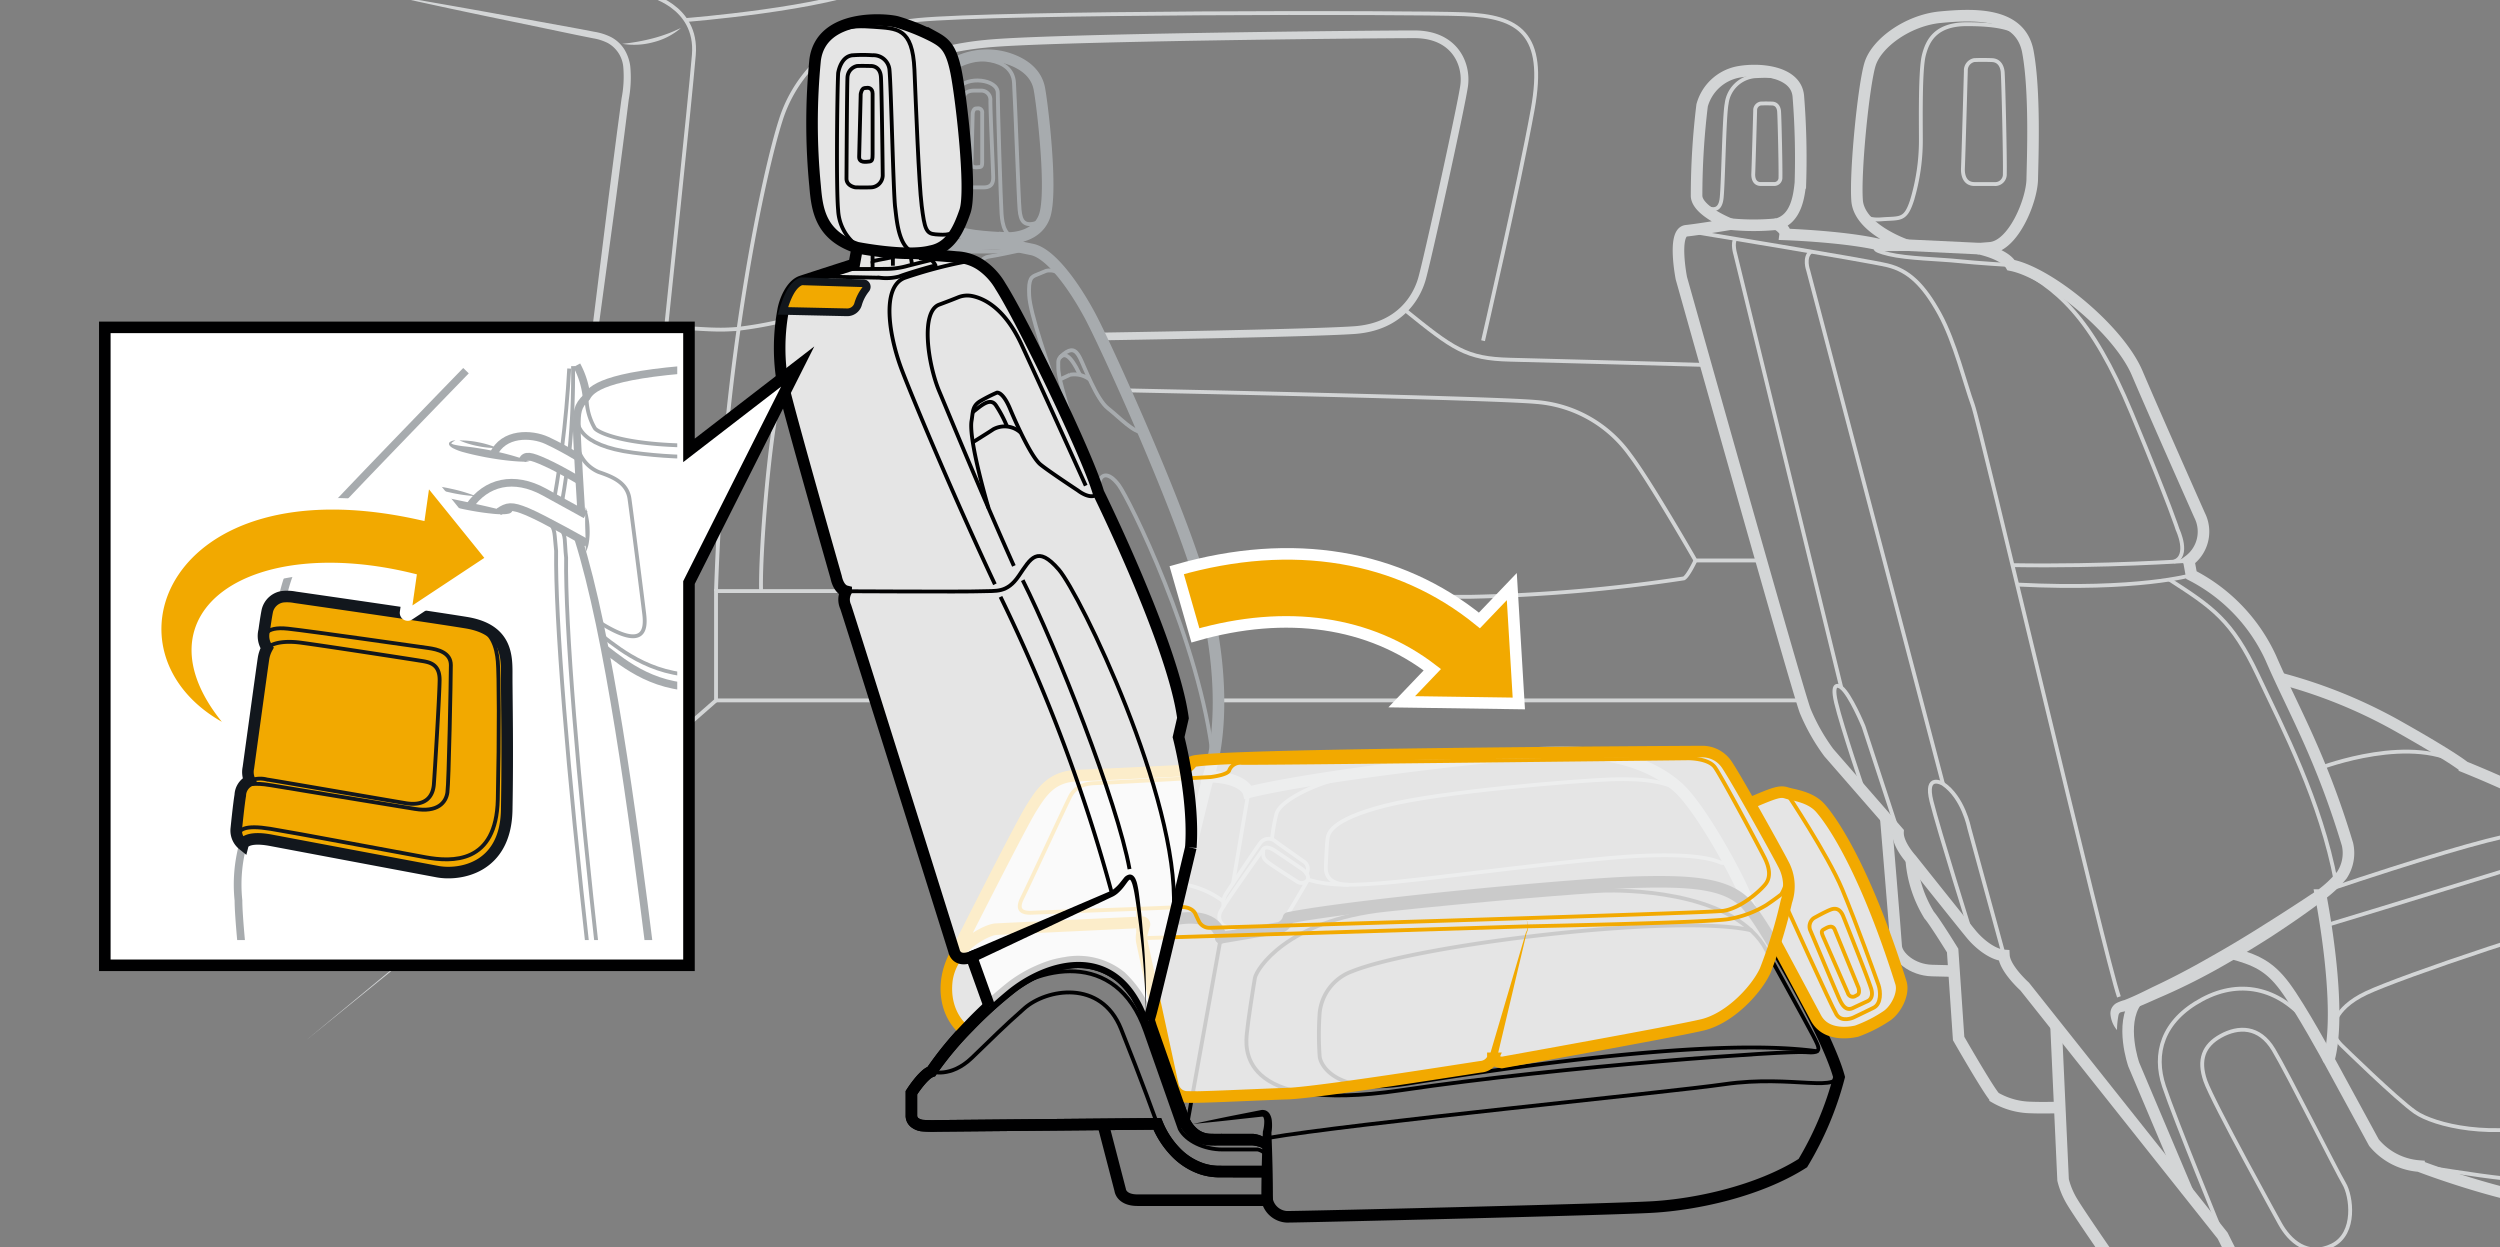 <svg xmlns="http://www.w3.org/2000/svg" xmlns:xlink="http://www.w3.org/1999/xlink" width="324.248" height="161.749" viewBox="0 0 324.248 161.749"><rect x="0" y="0" width="324.248" height="161.749" fill="#808080" stroke="none"/><defs><clipPath id="b0559fa6-737d-4be1-a315-1f4e40c43dd6"><rect x="13.894" y="42.829" width="73.944" height="79.101" style="fill:none"/></clipPath></defs><g id="a5337b3c-4394-4681-9037-180335484d51" data-name="below"><path d="M49.841-.759Q58.243.66,66.62,2.194L75,3.723l2.092.4a7.512,7.512,0,0,1,2.149.682,4.581,4.581,0,0,1,1.721,1.572,5.636,5.636,0,0,1,.777,2.164,15.649,15.649,0,0,1-.191,4.375l-.531,4.224-1.1,8.443L77.632,42.454l0-.063a5.442,5.442,0,0,1-.858,2.95,3.826,3.826,0,0,1-2.6,1.62l-5.684.984L57.1,49.805l11.3-2.348,5.66-1.123a3.14,3.14,0,0,0,2.124-1.384,4.733,4.733,0,0,0,.67-2.53v-.038l0-.025,2.1-16.911L80.049,17l.565-4.222a14.8,14.8,0,0,0,.225-4.1,3.957,3.957,0,0,0-2.014-3.1,6.63,6.63,0,0,0-1.892-.609l-2.088-.42L66.5,2.81Q58.157,1.1,49.841-.759Z" style="fill:#d3d5d6"/><path d="M55.733-7.61,83.825-.759S90.539.627,89.991,7.128,86.7,39.335,86.017,46.077,84.784,84.657,84.51,88.95s.034,9.251-3.135,11.774" style="fill:none;stroke:#d3d5d6;stroke-miterlimit:10;stroke-width:0.5px"/><polygon points="81.531 100.92 39.564 135.038 81.219 100.528 81.531 100.92" style="fill:#d3d5d6"/><polygon points="85.164 70.983 38.605 95.71 84.928 70.543 85.164 70.983" style="fill:#d3d5d6"/><path d="M88.921,2.6s18.307-1.435,24.967-4.587,10.435-5.481,15.879-5.618S276.488-8.98,276.488-8.98" style="fill:none;stroke:#d3d5d6;stroke-miterlimit:10;stroke-width:0.5px"/><path d="M123,6.446a38.076,38.076,0,0,1,4.813-.764c7.674-.822,50.427-1.234,55.634-1.234s6.863,3.837,6.446,6.715-4.8,22.747-5.487,25.076-2.877,6.167-8.77,6.578-32.75.822-32.75.822" style="fill:none;stroke:#d3d5d6;stroke-miterlimit:10"/><path d="M116.614,2.926c.775-.138,1.584-.25,2.427-.331,10.551-1.024,63.73-1.024,70.85-.75s10.683,2.466,8.9,12.333-6.44,30.009-6.44,30.009" style="fill:none;stroke:#d3d5d6;stroke-miterlimit:10;stroke-width:0.5px"/><path d="M92.868,76.663c.96-30.558,6.3-54.538,8.359-60.978a18.213,18.213,0,0,1,4.163-7.14" style="fill:none;stroke:#d3d5d6;stroke-miterlimit:10;stroke-width:0.5px"/><path d="M182.109,40.111c6.406,5.172,8,6.405,13.78,6.543s25.513.685,25.513.685" style="fill:none;stroke:#d3d5d6;stroke-miterlimit:10;stroke-width:0.5px"/><path d="M228.117,72.689H219.9s-5.892-10.277-8.5-13.7a16.505,16.505,0,0,0-12.153-6.851c-5.849-.548-53.189-1.508-53.189-1.508" style="fill:none;stroke:#d3d5d6;stroke-miterlimit:10;stroke-width:0.5px"/><path d="M219.9,72.689s-.959,2.056-1.508,2.33a213.484,213.484,0,0,1-27.8,2.388h-34" style="fill:none;stroke:#d3d5d6;stroke-miterlimit:10;stroke-width:0.5px"/><path d="M101.629,50.291a12.429,12.429,0,0,0-.676,1.981c-1.1,4.248-2.379,19.047-2.242,24.391" style="fill:none;stroke:#d3d5d6;stroke-miterlimit:10;stroke-width:0.5px"/><polyline points="128.77 76.663 92.868 76.663 92.868 90.841 83.229 99.281" style="fill:none;stroke:#d3d5d6;stroke-miterlimit:10;stroke-width:0.5px"/><path d="M80.7,5.684a25.777,25.777,0,0,0,3.9-.692,18.753,18.753,0,0,0,1.876-.584c.625-.214,1.215-.505,1.836-.773a8.7,8.7,0,0,1-3.586,1.841A9.489,9.489,0,0,1,80.7,5.684Z" style="fill:#d3d5d6"/><path d="M86.4,42.382c5.793.367,6.723.463,9.123.287a49.461,49.461,0,0,0,5.579-.959" style="fill:none;stroke:#d3d5d6;stroke-miterlimit:10;stroke-width:0.5px"/><path d="M86.479,44.027a12.823,12.823,0,0,1-.517,2.9A5.427,5.427,0,0,1,84.3,49.405a7.021,7.021,0,0,1-2.642,1.345l-2.779.842-11.1,3.355L45.576,61.658l22.136-6.951L78.783,51.23l2.762-.87a6.59,6.59,0,0,0,2.474-1.288,4.968,4.968,0,0,0,1.5-2.294,12.377,12.377,0,0,0,.465-2.8Z" style="fill:#d3d5d6"/><line x1="92.868" y1="90.841" x2="113.173" y2="90.841" style="fill:none;stroke:#d3d5d6;stroke-miterlimit:10;stroke-width:0.5px"/><line x1="158.14" y1="90.841" x2="233.533" y2="90.841" style="fill:none;stroke:#d3d5d6;stroke-miterlimit:10;stroke-width:0.5px"/></g><g id="aba4e516-948e-41ea-a210-0b34caa704f2" data-name="illustration"><path d="M156.727,100.724c-.457,1.674-1.3,5.145-2.277,9.2" style="fill:none;stroke:#a7abae;stroke-miterlimit:10;stroke-width:1.5px"/><path d="M227.084,118.023c-.774-2.874-6.19-12.822-9.285-15.751-4.477-4.146-11.5-5.14-18.9-4.588s-28.739,3.04-36.974,5.085c0,0-.5-1.934-5.2-2.045,1.908-5.769,1.935-15.53-1.216-25.921s-12.1-30.066-14.148-33.879-5.085-8.069-7.517-8.567-3.537-.774-3.537-.774v-.718s3.979.332,5.14-2.764-.332-15.143-.663-16.691-1.447-2.862-3.658-3.691a8.93,8.93,0,0,0-7.4.541" style="fill:none;stroke:#a7abae;stroke-miterlimit:10;stroke-width:1.5px"/><path d="M160.936,121.187l-2.237-1.164a1.432,1.432,0,0,1-.361-1.865c.6-1.177,5.517-8.039,5.517-8.039s.325-.568,1.543.244,3.491,2.357,3.491,2.357,1.056.728.69,1.459-3.63,6.151-3.63,6.151" style="fill:none;stroke:#a7abae;stroke-linecap:round;stroke-linejoin:round;stroke-width:0.5px"/><path d="M158.7,117.55a2.217,2.217,0,0,1,.322-1.643c.673-1.023,3.939-5.91,4.426-6.559a1.335,1.335,0,0,1,1.949-.244c.649.487,3.654,2.6,3.654,2.6a1.141,1.141,0,0,1,.407,1.593" style="fill:none;stroke:#a7abae;stroke-linecap:round;stroke-linejoin:round;stroke-width:0.5px"/><path d="M163.855,110.119c-.041.893-.115,1.178.632,1.746s3.793,2.5,3.793,2.5a1.008,1.008,0,0,0,1.3-.188" style="fill:none;stroke:#a7abae;stroke-linecap:round;stroke-linejoin:round;stroke-width:0.5px"/><line x1="159.927" y1="114.526" x2="161.923" y2="102.769" style="fill:none;stroke:#a7abae;stroke-linecap:round;stroke-linejoin:round;stroke-width:0.5px"/><path d="M158.672,116.911a11.8,11.8,0,0,0-5.351-2.252" style="fill:none;stroke:#a7abae;stroke-linecap:round;stroke-linejoin:round;stroke-width:0.5px"/><path d="M174.982,100.724c-3.293.434-8.976,2.922-9.44,4.873a23.3,23.3,0,0,0-.561,3.194" style="fill:none;stroke:#a7abae;stroke-linecap:round;stroke-linejoin:round;stroke-width:0.5px"/><path d="M169.811,114.135c2.61.756,5.413.806,11.317.232s23.589-2.94,31.005-3.33,9.976.366,11.074.853c0,0,1.315.387.423-1.161" style="fill:none;stroke:#a7abae;stroke-linecap:round;stroke-linejoin:round;stroke-width:0.5px"/><path d="M174.812,114.755c-2.291-.1-2.928-1.1-2.854-2.432s.122-2.924.219-3.532.22-2.438,7.464-4.292,25-3.268,29.32-3.415,8.372.261,9.985,2.453" style="fill:none;stroke:#a7abae;stroke-linecap:round;stroke-linejoin:round;stroke-width:0.5px"/><path d="M130.309,30.865s-5.416-.171-6.23-.938" style="fill:none;stroke:#a7abae;stroke-miterlimit:10;stroke-width:1.5px"/><line x1="130.309" y1="31.583" x2="122.478" y2="31.818" style="fill:none;stroke:#a7abae;stroke-miterlimit:10;stroke-width:1.5px"/><path d="M124.216,8.2c1.751-.815,7.1-1.019,7.3,2.531s.592,15.051.723,16.464.511,2.572,3,1.385" style="fill:none;stroke:#a7abae;stroke-miterlimit:10;stroke-width:0.5px"/><path d="M124.353,11.446c.98-1.605,5.055-1.21,5.055.6s.394,14.263.493,15.676.44,3.272,2.225,3" style="fill:none;stroke:#a7abae;stroke-miterlimit:10;stroke-width:0.5px"/><path d="M124.939,16.171a28.561,28.561,0,0,1,0-3.4c.131-.723.576-1.019,1.454-1.019h.879a1.181,1.181,0,0,1,1.183,1.216c-.033,1.183.361,9.366.361,10.056s-.2,1.282-1.248,1.282h-2.109" style="fill:none;stroke:#a7abae;stroke-miterlimit:10;stroke-width:0.5px"/><path d="M126,21.173l.157-6.47s.078-.6.406-.629l.327-.026a.527.527,0,0,1,.5.6v6.237c0,.522-.026.757-.341.783S125.986,21.855,126,21.173Z" style="fill:none;stroke:#a7abae;stroke-miterlimit:10;stroke-width:0.5px"/><path d="M137.873,52.943c-2.134-6.132-4.268-12.3-4.388-14.612s.322-2.431,1.006-2.713l1.178-.483s1.746-.635,3.451,2.092" style="fill:none;stroke:#a7abae;stroke-miterlimit:10;stroke-width:0.5px"/><path d="M127.194,34.285s-.012-.841,1.046-1,3.473-.684,3.473-.684,2.343-.68,3.7.51" style="fill:none;stroke:#a7abae;stroke-miterlimit:10;stroke-width:0.5px"/><path d="M139.572,56.662c-1.691-5.607-2.348-8.095-2.312-8.973s-.208-1.074.719-1.8,1.512-.635,2.1.536,2.147,5.387,3.61,6.523,3.4,3.264,4.626,3.127" style="fill:none;stroke:#a7abae;stroke-miterlimit:10;stroke-width:0.5px"/><path d="M137.481,49.214l1.278-.6a3.287,3.287,0,0,1,2.566.6" style="fill:none;stroke:#a7abae;stroke-miterlimit:10;stroke-width:0.5px"/><path d="M137.481,46.351c.5-.467,1.194-.674,2.6,2.283" style="fill:none;stroke:#a7abae;stroke-miterlimit:10;stroke-width:0.5px"/><path d="M142.465,63.154c.148-1.9,1.319-2,2.636-.244s10.57,20.333,12.237,35.535" style="fill:none;stroke:#a7abae;stroke-miterlimit:10;stroke-width:0.5px"/><path d="M121.343,32.624h7.243a15.9,15.9,0,0,0,1.985-.167c.723-.138,1.829-.4,1.829-.4" style="fill:none;stroke:#a7abae;stroke-miterlimit:10;stroke-width:0.5px"/><path d="M129.3,129.622c5.2-4.311,15.433-6.735,19.247,4.1s4.476,12.712,4.476,12.712c.829,1.547,3.151,2.653,5.527,2.653h4.588s1.215.276,1.215,1.216" style="fill:none;stroke:#000001;stroke-miterlimit:10;stroke-width:0.5px"/><path d="M143.076,145.837l2.211,8.5s.11,1.327,2.266,1.327h16.8a2.767,2.767,0,0,0,2.543,2.155c2.045,0,41.838-.939,47.475-1.271s13.707-2.045,19.455-5.693a42.346,42.346,0,0,0,4.7-11.164c-1.6-5.914-10.058-20.228-11.44-21.665" style="fill:none;stroke:#000001;stroke-miterlimit:10;stroke-width:1.5px"/><path d="M120.8,138.97s2.487.884,5.25-1.769,3.925-3.869,6.8-6.411,9.949-3.814,12.546,2.653,4.7,12.325,4.7,12.325" style="fill:none;stroke:#000001;stroke-miterlimit:10;stroke-width:0.5px"/><path d="M163.6,155.661c-.012-2.931.08-5.861.192-8.791l0-.081.01-.043a4.932,4.932,0,0,0,.172-1.318,1.322,1.322,0,0,0-.1-.5c-.055-.086-.054-.107-.221-.1l-2.944.322c-1.984.232-3.972.434-5.959.625,1.952-.424,3.9-.837,5.857-1.219l2.965-.584a1.211,1.211,0,0,1,.582.056,1.175,1.175,0,0,1,.492.4,2.085,2.085,0,0,1,.309.922,5.907,5.907,0,0,1-.067,1.652l.014-.123c.112,2.93.2,5.86.191,8.791Z" style="fill:#000001"/><path d="M158.338,121.631s-.13-3.485-6.114-2.36" style="fill:none;stroke:#000001;stroke-linecap:round;stroke-linejoin:round;stroke-width:1.5px"/><line x1="154.045" y1="145.439" x2="158.338" y2="121.631" style="fill:none;stroke:#000001;stroke-linecap:round;stroke-linejoin:round;stroke-width:0.5px"/><path d="M158.338,121.631l7.611-1.3a1.8,1.8,0,0,0,1.171-1.283c8.521-1.709,37.727-4.441,45.143-4.636s12.477.129,14.821,3.612" style="fill:none;stroke:#000001;stroke-linecap:round;stroke-linejoin:round;stroke-width:1.5px"/><path d="M164.487,147.585c10.438-1.821,52-5.922,59.159-6.96,8.976-1.3,15.34,1.371,14.663-1.656" style="fill:none;stroke:#000001;stroke-linecap:round;stroke-linejoin:round;stroke-width:0.5px"/><path d="M228.72,122.574s5.529,9.985,6.439,11.742,1.236,2.341-1.04,2.146-30.9,1.756-52.429,4.944-20.1-5.92-19.969-7.416.845-6.049,1.041-7.155,4.1-7.459,16.977-8.836,26.084-2.417,28.3-2.482S224.036,115.385,228.72,122.574Z" style="fill:none;stroke:#000001;stroke-linecap:round;stroke-linejoin:round;stroke-width:0.5px"/><path d="M227.084,120.648c-9.878-2.2-43.052,1.864-51.7,5.326a6.425,6.425,0,0,0-4.228,5.421,40.054,40.054,0,0,0,0,5.587c.065,1.041,1.886,5.074,11.318,3.578s38.79-6.212,53.187-4.212" style="fill:none;stroke:#000001;stroke-linecap:round;stroke-linejoin:round;stroke-width:0.5px"/><path d="M347.151,155.172s-1.406.112-9.56,1.124-23.843-5.06-23.843-5.06A8.42,8.42,0,0,1,307.9,148.2l-5.848-10.741c1.855-6.747-1.069-21.368-1.069-21.368a15.28,15.28,0,0,0,2.756-2.587,5.182,5.182,0,0,0,.731-3.992c-3.487-11.584-7.123-17.616-9.953-24.18A22.711,22.711,0,0,0,284.226,74.59l-.337-1.856a4.708,4.708,0,0,0,1.4-5.9s-5.679-12.765-8.1-18.444-11.472-13.046-16.364-14c-.843-1.463-4.105-2.137-4.105-2.137l1.406-.113c3.036-.281,5.4-6.129,5.454-8.885s.394-11.359-.562-16.532-7.029-4.892-11.3-4.5-8.322,3.374-9.166,6.073-1.968,14-1.687,17.714,6.411,5.792,6.411,5.792l-3.171.021c-4.489-1.145-12.569-1.422-12.569-1.422.09-.682-1.078-1.326-1.078-1.326,2.514-.661,2.873-3.648,3.053-5.354a101.294,101.294,0,0,0-.269-11.223c-.27-3.322-5.208-3.681-7.9-3.142a6.045,6.045,0,0,0-4.579,4.309,97.371,97.371,0,0,0-.718,11.762c.09,1.975,4.4,3.648,4.4,3.648s-3.95.661-5.746.857-.628,6.149-.628,6.149,14.993,53.36,16.07,56.143a25.767,25.767,0,0,0,3.053,5.387l8.978,10.3c-.09,1.592,1.706,3.526,1.706,3.526s6.644,8.35,7.811,9.755,2.873,2.635,4.22,2.725c.089,1.706,2.693,4.04,2.693,4.04l25.678,32.321s5,10.194,7.077,11.937l2.081,1.744" style="fill:none;stroke:#d3d5d6;stroke-miterlimit:10;stroke-width:1.5px"/><path d="M283.7,154.5l-6.951-16.426s-1.834-5.208.3-8.188" style="fill:none;stroke:#d3d5d6;stroke-miterlimit:10;stroke-width:1.5px"/><path d="M289.367,123.622c3.093.844,4.925,1.578,7,4.389s5.68,9.447,5.68,9.447" style="fill:none;stroke:#d3d5d6;stroke-miterlimit:10;stroke-width:1.5px"/><path d="M301.424,116.7c-2.224,1.7-4.518,3.262-6.849,4.788-2.347,1.5-4.729,2.941-7.164,4.3a81.128,81.128,0,0,1-7.517,3.682c-1.271.561-2.5,1.143-3.922,1.616-.441.118-.721.144-.888.2-.13.038-.208.08-.309.341a10.544,10.544,0,0,0-.2,1.974,3.634,3.634,0,0,1-.852-2.1,1.584,1.584,0,0,1,.148-.731,1.643,1.643,0,0,1,.569-.633,4.9,4.9,0,0,1,1.088-.424c1.192-.457,2.455-1.088,3.692-1.7,2.5-1.173,4.915-2.442,7.3-3.813,2.4-1.341,4.76-2.759,7.085-4.235,2.334-1.457,4.651-2.966,6.933-4.486Z" style="fill:#d3d5d6"/><path d="M218.7,29.927s23.312,3.811,26.1,4.485,4.716,2.6,6.737,6.255,3.368,9.238,4.33,11.836,17.225,71.884,18.957,76.792" style="fill:none;stroke:#d3d5d6;stroke-miterlimit:10;stroke-width:0.5px"/><path d="M283.889,72.734s-10.97.767-22.862.565" style="fill:none;stroke:#d3d5d6;stroke-miterlimit:10;stroke-width:0.5px"/><path d="M284.226,74.59s-6.82,2.022-22.591,1.227" style="fill:none;stroke:#d3d5d6;stroke-miterlimit:10;stroke-width:0.5px"/><path d="M281.365,75.167c5.588,3.607,8.09,5.243,11.458,12.364s8.158,16.334,10.142,26.836" style="fill:none;stroke:#d3d5d6;stroke-miterlimit:10;stroke-width:0.5px"/><path d="M244.11,31.818c-1.038.284-1.519.573.887,1.15s6.64.643,9.046.9,6.79.517,6.79.517c5.848,2.772,10.435,6.668,15.631,19.178s5.962,15.108,5.962,15.108,1.645,3.458-.474,4.183" style="fill:none;stroke:#d3d5d6;stroke-miterlimit:10;stroke-width:0.5px"/><line x1="247.281" y1="31.797" x2="256.728" y2="32.247" style="fill:none;stroke:#d3d5d6;stroke-miterlimit:10;stroke-width:1.5px"/><path d="M240.87,26.005c.468,1.529.759,2.633,3.165,2.441s3.079.218,3.945-2.441a26.961,26.961,0,0,0,1.155-8.048c0-2.406-.1-8.879.385-10.791s1.539-4.029,5.581-4.029,8.056.52,7.925,3.58" style="fill:none;stroke:#d3d5d6;stroke-miterlimit:10;stroke-width:0.5px"/><path d="M254.969,9.19s-.322,11.558-.376,12.58.269,2.1,1.505,2.1h2.581a1.253,1.253,0,0,0,1.343-1.344c.054-1.451-.161-11.289-.268-13.063,0,0,0-1.613-1.4-1.667s-2.312,0-2.312,0A1.356,1.356,0,0,0,254.969,9.19Z" style="fill:none;stroke:#d3d5d6;stroke-miterlimit:10;stroke-width:0.5px"/><path d="M227.643,14.336s-.21,7.506-.245,8.169.175,1.362.978,1.362h1.676a.814.814,0,0,0,.872-.873c.035-.943-.1-7.331-.174-8.483,0,0,0-1.048-.908-1.082s-1.5,0-1.5,0A.879.879,0,0,0,227.643,14.336Z" style="fill:none;stroke:#d3d5d6;stroke-miterlimit:10;stroke-width:0.5px"/><path d="M220.4,26.371c1.29.828,2.687,1.419,2.9-.731s.322-10.59.645-12.2a4.054,4.054,0,0,1,3.6-3.548c2.151-.108,4.21-.22,5.519,1.8" style="fill:none;stroke:#d3d5d6;stroke-miterlimit:10;stroke-width:0.5px"/><path d="M224.448,29.07a30.68,30.68,0,0,0,6.015,0" style="fill:none;stroke:#d3d5d6;stroke-miterlimit:10;stroke-width:1.5px"/><path d="M295.71,87.985a64.854,64.854,0,0,1,14.952,6c7.563,4.249,8.97,5.48,8.97,5.48a139.624,139.624,0,0,1,27.519,14.9" style="fill:none;stroke:#d3d5d6;stroke-miterlimit:10;stroke-width:1.5px"/><path d="M244.584,106.08s1.282,15.328,1.347,16.624,2.009,3.112,4.667,3.176l2.658.065" style="fill:none;stroke:#d3d5d6;stroke-miterlimit:10;stroke-width:1.5px"/><path d="M247.881,111.432a15.984,15.984,0,0,0,2.328,7.253c.648.713,3.047,4.6,3.047,4.6l.777,11.409s4.019,7.018,4.732,7.658a9.581,9.581,0,0,0,4.6,1.288c1.62.065,3.565,0,3.565,0" style="fill:none;stroke:#d3d5d6;stroke-miterlimit:10;stroke-width:1.5px"/><path d="M266.668,133.067l.913,19.974a10.218,10.218,0,0,0,1.232,2.917c.972,1.62,5.42,8.038,5.42,8.038a10.288,10.288,0,0,0,5.6,1.685c3.439.065,7.779,0,7.779,0a2.948,2.948,0,0,0,2.7-1.449" style="fill:none;stroke:#d3d5d6;stroke-miterlimit:10;stroke-width:1.5px"/><path d="M313.748,151.236c12.329,1.978,16.986,2.6,23.119,1.047S344.4,150.5,344.4,150.5" style="fill:none;stroke:#d3d5d6;stroke-miterlimit:10;stroke-width:0.5px"/><path d="M295.71,158.7s-8.754-15.806-9.685-18.523-.233-4.58,2.018-5.822,4.967-1.319,6.83,1.785,8.228,15.835,9.16,17.388,1.63,6.442-1.553,8S296.95,160.949,295.71,158.7Z" style="fill:none;stroke:#d3d5d6;stroke-miterlimit:10;stroke-width:0.5px"/><path d="M288.283,160.273s-6.217-15.176-7.614-19.384-.259-8.477,4.955-11.272,10.42-1.251,13.949,3.45" style="fill:none;stroke:#d3d5d6;stroke-miterlimit:10;stroke-width:0.5px"/><path d="M344.4,141.726s-4.346,1.32-12.729,3.726-15.99.466-18.4-1.2-9.47-8.577-9.47-8.577-1.226-1.119-1.187-2.072c0,0-.21-2.686,4.292-4.809s25.3-9.187,36.715-11.981" style="fill:none;stroke:#d3d5d6;stroke-miterlimit:10;stroke-width:0.5px"/><path d="M301.656,120.023c8.664-2.592,23.424-7.25,27.415-8.336s10.446-1.725,14.942.535" style="fill:none;stroke:#d3d5d6;stroke-miterlimit:10;stroke-width:0.5px"/><path d="M301.656,115.505c12.312-4.129,20.695-6.613,24.654-7.311s7.871-1.317,10.844-.193" style="fill:none;stroke:#d3d5d6;stroke-miterlimit:10;stroke-width:0.5px"/><path d="M300.983,99.588s12.2-4.659,18.649-.122" style="fill:none;stroke:#d3d5d6;stroke-miterlimit:10;stroke-width:0.5px"/><path d="M259.912,123.912l-4.514-16.53s-.764-3.957-3.394-5.722c0,0-2.421-1.454-1.487,2.284s5.175,17.243,5.175,17.243" style="fill:none;stroke:#d3d5d6;stroke-miterlimit:10;stroke-width:0.5px"/><path d="M252,101.66l-17.48-66.589s-.62-1.693.365-2.447" style="fill:none;stroke:#d3d5d6;stroke-miterlimit:10;stroke-width:0.5px"/><path d="M246.175,107.906,241.7,94.222s-1.726-4.175-2.892-5.053c0,0-1.412-1.186-.666,1.97s3.69,11.788,3.69,11.788" style="fill:none;stroke:#d3d5d6;stroke-miterlimit:10;stroke-width:0.5px"/><path d="M238.811,89.169l-13.742-56.2s-.445-1.425.044-2.085" style="fill:none;stroke:#d3d5d6;stroke-miterlimit:10;stroke-width:0.5px"/><path d="M163.885,149.035a1.688,1.688,0,0,0-.619-.317,3.473,3.473,0,0,0-.416-.1,3.081,3.081,0,0,0-.42-.058h.06l-3.833,0c-.66-.009-1.231.024-1.963-.021a4.283,4.283,0,0,1-2.147-.783,5.258,5.258,0,0,1-1.461-1.673c-.087-.161-.171-.323-.246-.5-.035-.081-.078-.189-.107-.274l-.079-.225-.318-.9-1.27-3.592-2.54-7.184c-.2-.613-.437-1.175-.674-1.73l-.35-.841-.446-.781c-.153-.256-.284-.53-.454-.773l-.541-.7a8.925,8.925,0,0,0-1.21-1.262,7.946,7.946,0,0,0-6.525-1.621,12.785,12.785,0,0,0-1.74.4,16.845,16.845,0,0,0-4.8,2.51,53.34,53.34,0,0,0-5.556,5.02,43.136,43.136,0,0,0-4.781,5.718l-.006.009-.155.237-.234.076a1.9,1.9,0,0,0-.542.377,6.556,6.556,0,0,0-.595.621,13.956,13.956,0,0,0-1.073,1.456l.114-.4v2.984l0,.063c0-.059.014.071.039.1a.453.453,0,0,0,.119.145,1.293,1.293,0,0,0,.579.225,16.3,16.3,0,0,0,1.905.032l4.07-.038,8.141-.076,16.282-.15.506,0,.2.474a10.678,10.678,0,0,0,2.125,3.318,7.7,7.7,0,0,0,3.212,2.087,6.557,6.557,0,0,0,1.87.31l2.11.006h4.246v1.5h-4.246l-2.136-.006a8.079,8.079,0,0,1-2.3-.382,9.219,9.219,0,0,1-3.84-2.48,12.189,12.189,0,0,1-2.429-3.792l.7.47-16.29.15-8.145.076-4.073.038a15.733,15.733,0,0,1-2.161-.054,2.742,2.742,0,0,1-1.279-.547,1.863,1.863,0,0,1-.7-1.525l0,.061v-3.205l.115-.178a15.519,15.519,0,0,1,1.2-1.632,8.161,8.161,0,0,1,.733-.763,3.224,3.224,0,0,1,1.049-.677l-.389.312.006-.01a44.3,44.3,0,0,1,4.935-6.006,54.689,54.689,0,0,1,5.712-5.23,17.717,17.717,0,0,1,3.423-2.023,17.935,17.935,0,0,1,1.867-.725,14.451,14.451,0,0,1,1.973-.446,9.553,9.553,0,0,1,7.78,1.988A15.171,15.171,0,0,1,150,132.9l2.524,7.2,1.262,3.6.316.9.079.225.066.169c.049.118.112.238.175.357a3.735,3.735,0,0,0,1.019,1.183,2.751,2.751,0,0,0,1.387.506c.535.036,1.237.011,1.847.02l3.791,0h.059a3.838,3.838,0,0,1,.686.129,3.031,3.031,0,0,1,.643.267,1.9,1.9,0,0,1,.975,1.189Z" style="fill:#000001"/></g><g id="be259926-e3c4-4b85-bef6-71ace966c1fb" data-name="above"><path d="M246.28,127.444c-4.812-15.275-9.183-21.243-10.48-22.681s-3.5-1.643-4.343-1.919-1.484-.07-4.788,1.35c-1.3-2.277-2.5-4.343-3-5.065a3.815,3.815,0,0,0-3.18-1.648s-65.572.305-66.118,1.343a2.574,2.574,0,0,1-1.9,1.162s-9.718.487-13.016.611-4.583,2.018-5.991,4.277-8.186,15.7-9.958,19.19a9.272,9.272,0,0,0-.863,2.5c-.018.071-.029.147-.047.229a7.287,7.287,0,0,0,1.919,6.567l.328.317a60.984,60.984,0,0,1,5.47-5.153c5.2-4.313,14.594-6.965,18.408,3.867,1.426,4.061,2.412,6.866,3.087,8.785l.164-.07a1.879,1.879,0,0,0,1.72,1.168c.915.123,9.107-.306,13.015-.429s23.772-3.3,25.058-3.48a1.869,1.869,0,0,0,1.59-1.1c0,.37,1.162.552,1.162.552s22.487-4.032,26.031-4.889,6.966-4.524,8.128-7.03a29.653,29.653,0,0,0,1.326-3.679s3.967,7.4,5.252,9.818,4.413,1.913,5.287,1.7a17.68,17.68,0,0,0,3.867-1.954C245.576,131.029,246.744,128.911,246.28,127.444Z" style="fill:#fff;opacity:0.79"/><path d="M124.788,133.36c-2.171-2.041-2.785-5.813-1.013-9.3s8.556-16.928,9.961-19.189,2.689-4.155,5.989-4.278,13.017-.611,13.017-.611a2.569,2.569,0,0,0,1.894-1.161c.55-1.039,66.121-1.344,66.121-1.344a3.819,3.819,0,0,1,3.178,1.65c1.222,1.772,6.661,11.55,7.333,12.894a6.051,6.051,0,0,1,.428,4.889,62.327,62.327,0,0,1-2.75,8.983c-1.161,2.506-4.583,6.172-8.128,7.028s-26.033,4.889-26.033,4.889-1.161-.184-1.161-.55a1.872,1.872,0,0,1-1.589,1.1c-1.283.183-21.144,3.361-25.055,3.483s-12.1.55-13.016.428a1.887,1.887,0,0,1-1.834-1.528c-.216-.92-3.305-15.243-4.012-18.523a2.764,2.764,0,0,1,.042-1.325l.265-.942a.264.264,0,0,0-.265-.337c-2.575.121-17.944.843-19.007.9-1.161.061-5.607,2.21-6.313,6.432" style="fill:none;stroke:#f2a900;stroke-miterlimit:10;stroke-width:1.5px"/><path d="M193.141,137.135l4.775-16.2,0-.009.008-.011a1.374,1.374,0,0,0,.2-.845,3.43,3.43,0,0,0-.16-.895,3.481,3.481,0,0,1,.209.892,1.43,1.43,0,0,1-.172.912l.01-.019-3.9,16.432Z" style="fill:#f2a900"/><path d="M148.062,121.681l50.09-1.536s24.072-.481,26.211-.97a14.039,14.039,0,0,0,4.705-1.772c1.1-.734,1.956-1.406,1.956-1.406A4.587,4.587,0,0,0,231.7,113" style="fill:none;stroke:#f2a900;stroke-miterlimit:10;stroke-width:0.5px"/><path d="M218.984,98.349s2.568-.013,3.423,1.148,6.111,11,6.539,11.917.856,2.261,0,3.3-3.3,3.116-5.439,3.422-66.671,2.2-66.671,2.2a1.516,1.516,0,0,1-1.283-.733c-.367-.734-.55-1.161-.55-1.161s-.428-.917-2.078-.795-17.844.672-19.005.733-2.2-.183-1.345-1.894,5.745-12.283,6.233-13.2,1.345-1.65,3.239-1.711,14.972-.794,14.972-.794,2.078-.245,2.384-.8a1.552,1.552,0,0,1,1.65-1.039C162.4,99.009,218.984,98.349,218.984,98.349Z" style="fill:none;stroke:#f2a900;stroke-miterlimit:10;stroke-width:0.5px"/><path d="M226.934,104.194c3.3-1.418,3.939-1.623,4.786-1.349s3.04.479,4.342,1.918,5.674,7.4,10.483,22.679c.462,1.469-.7,3.59-1.867,4.339a17.808,17.808,0,0,1-3.868,1.955c-.874.208-3.994.707-5.283-1.706s-5.255-9.816-5.255-9.816" style="fill:none;stroke:#f2a900;stroke-miterlimit:10;stroke-width:1.5px"/><path d="M231.72,102.845s5.346,8.013,7.218,12.5,4.409,11.564,4.7,12.4.374,2.454-.624,2.953-2.662,1.29-2.662,1.29-1.5.665-2.163-.416-6.6-14.231-6.6-14.231" style="fill:none;stroke:#f2a900;stroke-miterlimit:10;stroke-width:0.5px"/><path d="M234.767,120.605s3.422,8.139,3.8,8.971.874,1.581,1.747,1.165,1.872-.874,1.872-.874.915-.3.5-1.648-3.286-8.543-3.618-9.375-.874-1.164-1.623-.873-2.19,1.1-2.19,1.1A1.341,1.341,0,0,0,234.767,120.605Z" style="fill:none;stroke:#f2a900;stroke-miterlimit:10;stroke-width:0.5px"/><path d="M237.973,120.6l3.079,7.514s.213.731-.15.926l-.363.195a.66.66,0,0,1-.875-.441l-3.142-7.167c-.263-.6-.351-.882,0-1.071S237.649,119.811,237.973,120.6Z" style="fill:none;stroke:#f2a900;stroke-miterlimit:10;stroke-width:0.5px"/><path d="M163.885,149.035a1.688,1.688,0,0,0-.619-.317,3.473,3.473,0,0,0-.416-.1,3.081,3.081,0,0,0-.42-.058h.06l-3.833,0c-.66-.009-1.231.024-1.963-.021a4.283,4.283,0,0,1-2.147-.783,5.258,5.258,0,0,1-1.461-1.673c-.087-.161-.171-.323-.246-.5-.035-.081-.078-.189-.107-.274l-.079-.225-.318-.9-1.27-3.592-2.54-7.184c-.2-.613-.437-1.175-.674-1.73l-.35-.841-.446-.781c-.153-.256-.284-.53-.454-.773l-.541-.7a8.925,8.925,0,0,0-1.21-1.262,7.946,7.946,0,0,0-6.525-1.621,12.785,12.785,0,0,0-1.74.4,16.845,16.845,0,0,0-4.8,2.51,53.34,53.34,0,0,0-5.556,5.02,43.136,43.136,0,0,0-4.781,5.718l-.006.009-.155.237-.234.076a1.9,1.9,0,0,0-.542.377,6.556,6.556,0,0,0-.595.621,13.956,13.956,0,0,0-1.073,1.456l.114-.4v2.984l0,.063c0-.059.014.071.039.1a.453.453,0,0,0,.119.145,1.293,1.293,0,0,0,.579.225,16.3,16.3,0,0,0,1.905.032l4.07-.038,8.141-.076,16.282-.15.506,0,.2.474a10.678,10.678,0,0,0,2.125,3.318,7.7,7.7,0,0,0,3.212,2.087,6.557,6.557,0,0,0,1.87.31l2.11.006h4.246v1.5h-4.246l-2.136-.006a8.079,8.079,0,0,1-2.3-.382,9.219,9.219,0,0,1-3.84-2.48,12.189,12.189,0,0,1-2.429-3.792l.7.47-16.29.15-8.145.076-4.073.038a15.733,15.733,0,0,1-2.161-.054,2.742,2.742,0,0,1-1.279-.547,1.863,1.863,0,0,1-.7-1.525l0,.061v-3.205l.115-.178a15.519,15.519,0,0,1,1.2-1.632,8.161,8.161,0,0,1,.733-.763,3.224,3.224,0,0,1,1.049-.677l-.389.312.006-.01a44.3,44.3,0,0,1,4.935-6.006,54.689,54.689,0,0,1,5.712-5.23,17.717,17.717,0,0,1,3.423-2.023,17.935,17.935,0,0,1,1.867-.725,14.451,14.451,0,0,1,1.973-.446,9.553,9.553,0,0,1,7.78,1.988A15.171,15.171,0,0,1,150,132.9l2.524,7.2,1.262,3.6.316.9.079.225.066.169c.049.118.112.238.175.357a3.735,3.735,0,0,0,1.019,1.183,2.751,2.751,0,0,0,1.387.506c.535.036,1.237.011,1.847.02l3.791,0h.059a3.838,3.838,0,0,1,.686.129,3.031,3.031,0,0,1,.643.267,1.9,1.9,0,0,1,.975,1.189Z" style="fill:#000001"/><path d="M152.857,95.6l.569-2.465C152.147,83.544,142.464,63.9,142.464,63.9c-.939-3.216-4.759-11.537-8.1-18.233-1.877-3.756-3.609-7-4.594-8.538a8.43,8.43,0,0,0-2.6-2.793,6.115,6.115,0,0,0-3.087-.992c-2.083-.2-4.853-.364-4.853-.364l-.017-.176h.017a8.51,8.51,0,0,0,1.45-.223c1.854-.346,2.94-1.6,3.755-3.333.036-.076.071-.159.106-.247a17.372,17.372,0,0,0,.628-1.625c.909-2.67-.522-14.9-1.174-18.086s-1.49-3.773-2.922-4.554a27.037,27.037,0,0,0-4.683-1.883c-1.168-.352-8.215-1.021-10.2,3.28a5.6,5.6,0,0,0-.469,1.661,83.676,83.676,0,0,0,0,16.331c.246,2.975.674,6.126,4.823,7.764.2.082.417.158.64.234l-.393,2.148-4.9,1.579c-.828.27-1.544.5-1.931.633a1.939,1.939,0,0,0-.44.218,1.979,1.979,0,0,0-.2.146,7.594,7.594,0,0,0-1.767,3.474,26.97,26.97,0,0,0,0,9.624c.91,3.967,6.895,24.916,6.895,24.916s.264,1.561,1.3,1.82a2.247,2.247,0,0,0-.064,2.018c.451,1.3,14.048,44.622,14.048,44.622s.258,1.561,2.277.781l2.306,6.408q1.074-.995,2.271-1.99c5.029-4.178,13.99-6.8,18.021,2.87.135.317.259.651.382,1,.381-1.144,1.925-7.616,3.562-14.512.645-2.681,1.3-5.428,1.9-7.951C154.923,103.513,152.857,95.6,152.857,95.6Z" style="fill:#fff;opacity:0.79"/><path d="M125.7,123.419l9.455-4.049,4.73-2.026,2.366-1.013,1.183-.507.592-.253a2.357,2.357,0,0,0,.473-.3,5.371,5.371,0,0,0,.838-.863l.41-.512a1.189,1.189,0,0,1,.746-.472.679.679,0,0,1,.535.218,1.205,1.205,0,0,1,.238.351,3.19,3.19,0,0,1,.228.669,12.4,12.4,0,0,1,.229,1.3c.226,1.712.385,3.421.528,5.135a88.911,88.911,0,0,1,.353,10.294,88.616,88.616,0,0,0-.726-10.257c-.205-1.7-.426-3.4-.711-5.086a11.749,11.749,0,0,0-.261-1.226,2.705,2.705,0,0,0-.2-.541.507.507,0,0,0-.158-.2.845.845,0,0,0-.278.255l-.375.507a6.118,6.118,0,0,1-.918,1.012,3.176,3.176,0,0,1-.6.406l-.583.274-1.164.55-2.329,1.1-4.659,2.2-9.323,4.4Z" style="fill:#000001"/><path d="M109.748,76.684s15.634.083,17.552,0,3.289.281,4.842-2,2.4-4.019,5.175-.822,15.563,29.6,14.923,43.942" style="fill:none;stroke:#000001;stroke-miterlimit:10;stroke-width:0.5px"/><path d="M154.45,109.927c-2.156,8.995-4.93,20.874-5.46,22.466" style="fill:none;stroke:#000001;stroke-miterlimit:10;stroke-width:1.5px"/><path d="M144.223,115.907a216.7,216.7,0,0,0-14.456-38.5" style="fill:none;stroke:#000001;stroke-miterlimit:10;stroke-width:0.5px"/><path d="M154.45,109.927c.475-6.413-1.591-14.325-1.591-14.325l.569-2.467C152.149,83.543,142.465,63.9,142.465,63.9c-1.462-5.025-9.955-22.476-12.7-26.768a8.454,8.454,0,0,0-2.6-2.8,6.135,6.135,0,0,0-3.084-.991c-2.086-.2-4.854-.363-4.854-.363" style="fill:none;stroke:#000001;stroke-miterlimit:10;stroke-width:1.5px"/><path d="M129.036,75.778c-5.025-10.689-10.415-23.479-12.059-27.772s-2.741-10.78.365-11.968a58.154,58.154,0,0,1,7.857-2.1,2.323,2.323,0,0,1,1.964.4" style="fill:none;stroke:#000001;stroke-miterlimit:10;stroke-width:0.5px"/><path d="M131.5,73.4c-4.019-8.953-8.222-19.185-9.683-22.657s-2.467-10.323,0-11.236c1.219-.452,1.969-.747,2.416-.93a3.163,3.163,0,0,1,1.766-.2c1.526.28,4.27,1.492,6.506,6.338,3.289,7.126,8.314,18.271,8.314,18.271" style="fill:none;stroke:#000001;stroke-miterlimit:10;stroke-width:0.5px"/><path d="M128.209,65.9c-2.018-7.034-2.393-10.221-2.2-11.318s.059-1.918,1.131-2.558a19.762,19.762,0,0,1,2.16-1.1s.751-.183,1.705,2.1,2.813,6.3,3.938,7.217,4.872,3.38,4.872,3.38,1.827,1.462,2.649.275" style="fill:none;stroke:#000001;stroke-miterlimit:10;stroke-width:0.5px"/><path d="M126.171,53.455c1.107-.861,2.245-1.938,2.984-.905a15.691,15.691,0,0,1,1.416,2.66" style="fill:none;stroke:#000001;stroke-miterlimit:10;stroke-width:0.5px"/><path d="M132.645,75.253C137,83.9,144.9,103.949,146.5,112.72" style="fill:none;stroke:#000001;stroke-miterlimit:10;stroke-width:0.5px"/><path d="M111.179,32.126s6.344,1.259,9.5.456c2.472-.456,3.578-2.537,4.488-5.2s-.52-14.9-1.171-18.083-1.5-3.773-2.927-4.554a27.142,27.142,0,0,0-4.683-1.886c-1.3-.39-9.887-1.171-10.668,4.944a84.017,84.017,0,0,0,0,16.326c.26,3.123.716,6.44,5.464,8l-.39,2.147s-5.464,1.756-6.83,2.211-2.212,2.6-2.407,3.838a26.894,26.894,0,0,0,0,9.627c.911,3.968,6.895,24.913,6.895,24.913s.26,1.561,1.3,1.822a2.252,2.252,0,0,0-.065,2.016c.455,1.3,14.049,44.623,14.049,44.623s.261,1.561,2.278.78l2.3,6.409" style="fill:none;stroke:#000001;stroke-miterlimit:10;stroke-width:1.5px"/><path d="M106.177,6.15c1.961-2.625,4.035-2.908,7.1-2.672s5.083.051,5.325,5.56c.2,4.615.566,14.7.943,17.672s.565,3.6,1.79,3.686,2.58.234,3.206-1.392" style="fill:none;stroke:#000001;stroke-miterlimit:10;stroke-width:0.5px"/><path d="M110.807,31.583a6.11,6.11,0,0,1-2.1-4.324c-.263-2.662-.131-15.15,0-17.779,0,0,.3-2.228,1.939-2.314a19.173,19.173,0,0,1,2.53,0,2.082,2.082,0,0,1,2.195,1.985c.2,2.1.5,15.939.73,17.746s.469,6,3.127,5.907" style="fill:none;stroke:#000001;stroke-miterlimit:10;stroke-width:0.5px"/><path d="M109.788,23.151s.066-12.488.132-13.178a1.58,1.58,0,0,1,1.249-1.413c.591-.033,1.709,0,1.709,0s1.281-.132,1.38,1.446.23,12.06.23,12.751a1.574,1.574,0,0,1-1.512,1.544c-.953.033-2.037,0-2.037,0S109.783,24.137,109.788,23.151Z" style="fill:none;stroke:#000001;stroke-miterlimit:10;stroke-width:0.5px"/><path d="M111.432,20.325l.2-8.118s.1-.755.509-.788l.411-.033s.624,0,.624.756v7.825c0,.653-.032.949-.427.982S111.411,21.181,111.432,20.325Z" style="fill:none;stroke:#000001;stroke-miterlimit:10;stroke-width:0.5px"/><path d="M126.171,57.362s2.169-1.344,2.661-1.685a3.083,3.083,0,0,1,3.568.452" style="fill:none;stroke:#000001;stroke-miterlimit:10;stroke-width:0.5px"/><path d="M105.887,35.854l8.2.165a6.58,6.58,0,0,0,2.555-.165c.916-.369,3.548-1.132,4.272-1.323,0,0,.649.2.344-.246a1.438,1.438,0,0,0-1.183-.784,12.61,12.61,0,0,0-1.945-.155l-.305-.5" style="fill:none;stroke:#000001;stroke-miterlimit:10;stroke-width:0.5px"/><polyline points="115.806 32.755 115.806 33.346 113.173 33.867 113.173 32.457" style="fill:none;stroke:#000001;stroke-miterlimit:10;stroke-width:0.5px"/><path d="M110.085,34.874c.115.038,4.621,0,4.621,0a10.429,10.429,0,0,0,3.085-.412c1.983-.5,2.955-.738,2.955-.738" style="fill:none;stroke:#000001;stroke-miterlimit:10;stroke-width:0.5px"/><line x1="113.173" y1="33.867" x2="113.173" y2="34.773" style="fill:none;stroke:#000001;stroke-miterlimit:10;stroke-width:0.5px"/><line x1="118.29" y1="34.285" x2="118.134" y2="33.346" style="fill:none;stroke:#000001;stroke-miterlimit:10;stroke-width:0.5px"/><line x1="115.806" y1="33.346" x2="115.806" y2="34.462" style="fill:none;stroke:#000001;stroke-miterlimit:10;stroke-width:0.5px"/><path d="M103.959,36.484l8.011.252a.46.46,0,0,1,.346.748,5.613,5.613,0,0,0-1.031,1.994,1.46,1.46,0,0,1-1.422,1.028l-8.311-.184C102.019,38.733,102.725,36.889,103.959,36.484Z" style="fill:#f2a900;stroke:#12171d;stroke-miterlimit:10"/></g><g id="f9c25116-b927-4823-b267-75a21dca253b" data-name="arrows/icons"><path d="M196.99,91.239l-.91-15.158-4.2,4.391c-10.46-8.5-24.252-10.831-39.264-6.519l2.427,8.455c11.835-3.4,22.6-1.8,30.73,4.455l-3.971,4.155Z" style="fill:#f2a900;stroke:#fff;stroke-miterlimit:10;stroke-width:1.5px"/></g><g id="bb4603a0-971f-48b0-ab67-35f4020cee94" data-name="inset frame"><polygon points="89.36 42.458 89.36 58.413 103.462 47.538 89.36 75.558 89.36 125.199 13.594 125.199 13.594 42.458 89.36 42.458" style="fill:#fff;stroke:#000001;stroke-miterlimit:20;stroke-width:1.5px"/><g style="clip-path:url(#b0559fa6-737d-4be1-a315-1f4e40c43dd6)"><path d="M31.509,109.553a19.824,19.824,0,0,0-.581,7.232c0,2.131.581,7.676.581,7.676" style="fill:none;stroke:#a7abae;stroke-miterlimit:10"/><path d="M60.439,48.076S45.263,63.7,41.97,67.32a21.206,21.206,0,0,0-5.3,10.074" style="fill:none;stroke:#a7abae;stroke-miterlimit:10"/><path d="M31.509,109.553s.3-1.2,3.661-.564,19.01,3.585,21.624,4.07,8.777-.261,8.926-7.992,0-14.864,0-17.292.231-6.125-5.281-7.021S38.27,77.467,38.27,77.467a5.446,5.446,0,0,0-1.6-.073,2.408,2.408,0,0,0-1.99,1.791c-.187.9-.411,2.577-.411,2.577a2.812,2.812,0,0,0,.373,2.279,4.216,4.216,0,0,0-.466,1.381c-.131.822-1.961,14.155-1.961,14.155a2.63,2.63,0,0,0,.187,1.681,2.169,2.169,0,0,0-1.238,1.9c-.182,1.009-.518,4.333-.518,4.333A2.358,2.358,0,0,0,31.509,109.553Z" style="fill:#f2a900;stroke:#12171d;stroke-miterlimit:10;stroke-width:1.5px"/><path d="M34.647,84.041s.934-1.158,4.482-.673S53.321,85.5,54.441,85.684s2.615.3,2.577,2.577-.635,12.026-.747,13.482-.971,2.876-3.66,2.428-17.329-2.988-17.964-3.063a3.46,3.46,0,0,0-2.24.15" style="fill:none;stroke:#12171d;stroke-miterlimit:10;stroke-width:0.5px"/><path d="M30.911,108.859c-.26-1.364.9-1.887,4.147-1.364s16.806,3.1,20.168,3.7,9.15.9,9.337-7.507.149-16.321,0-17.926-.616-4.458-4.124-5" style="fill:none;stroke:#12171d;stroke-miterlimit:10;stroke-width:0.5px"/><path d="M34.354,83.553c-.342-.969-.08-2.351,2.982-2.015s16.807,2.316,18.151,2.5,2.988.609,2.988,2.228-.262,15.213-.448,16.52-1.27,2.614-4.221,2.129-17.814-2.913-18.636-3.063-3.321-.485-3.661.411" style="fill:none;stroke:#12171d;stroke-miterlimit:10;stroke-width:0.5px"/><path d="M84.414,124.461c-2.407-19.419-5.49-42.148-9.441-54.68" style="fill:none;stroke:#a7abae;stroke-miterlimit:10"/><path d="M76.389,124.461c-2.778-24.728-4.383-44.3-4.259-53-.247-2.222-.071-2.775-.874-3.7" style="fill:none;stroke:#a7abae;stroke-miterlimit:10;stroke-width:0.5px"/><path d="M77.686,125.344c-2.778-24.728-4.383-44.3-4.26-53-.247-2.222.025-2.927-.777-3.853" style="fill:none;stroke:#a7abae;stroke-miterlimit:10;stroke-width:0.5px"/><path d="M65.787,65.657a2.815,2.815,0,0,1,.385.22.756.756,0,0,1,.175.166.294.294,0,0,1,.045.331.726.726,0,0,1-.492.259,3.7,3.7,0,0,1-.458.058,10.671,10.671,0,0,1-1.763-.084c-1.152-.116-2.291-.309-3.425-.538a25.194,25.194,0,0,1-3.359-.934A6.516,6.516,0,0,1,55.3,64.3a2.889,2.889,0,0,1-.649-.652,1.081,1.081,0,0,1-.182-.446.274.274,0,0,1,.085-.243.232.232,0,0,1,.228-.017c-.166-.013-.236.12-.165.228a.919.919,0,0,0,.243.3,2.942,2.942,0,0,0,.7.415,8.564,8.564,0,0,0,1.569.51l3.336.7c1.114.246,2.235.479,3.348.75.568.132,1.1.28,1.653.362a1.831,1.831,0,0,0,.7.021c.044.034-.011-.146-.095-.241A2.737,2.737,0,0,0,65.787,65.657Z" style="fill:#a7abae"/><path d="M60.863,65.685c2.192-3.177,5.772-4.041,9.723-1.88s5.371,2.963,5.371,2.963" style="fill:none;stroke:#a7abae;stroke-miterlimit:10"/><path d="M64.689,66.376c1.1-.719,1.607-.885,3.721,0s7.749,4.067,7.749,4.067" style="fill:none;stroke:#a7abae;stroke-miterlimit:10"/><path d="M78.513,84.208c2.383,1.82,6.7,5.524,13.556,4.845s19.755-2.784,19.755-2.784" style="fill:none;stroke:#a7abae;stroke-miterlimit:10"/><path d="M78.18,82.526c2.383,1.821,7.037,5.642,13.889,4.962S111.824,84.7,111.824,84.7" style="fill:none;stroke:#a7abae;stroke-miterlimit:10;stroke-width:0.5px"/><path d="M75.957,65.773a9.578,9.578,0,0,1,.516,2.932,8.172,8.172,0,0,1-.081,1.5,4.11,4.11,0,0,1-.435,1.443c.024-.5,0-.986,0-1.471l-.043-1.453A26.7,26.7,0,0,1,75.957,65.773Z" style="fill:#a7abae"/><path d="M75.392,66.452s-.584-9.267-.584-11.1.045-2.7,1.272-3.829c.564-1.054,2.244-2.876,14.512-3.723" style="fill:none;stroke:#a7abae;stroke-miterlimit:10"/><path d="M76.08,51.519a7.813,7.813,0,0,0,1.072,4.025c.508.742,7.814,4.414,34.029.429" style="fill:none;stroke:#a7abae;stroke-miterlimit:10;stroke-width:0.5px"/><path d="M74.808,47.378a11.138,11.138,0,0,1,1.272,4.141" style="fill:none;stroke:#a7abae;stroke-miterlimit:10"/><path d="M59.063,57.124c-.206.1-.465.247-.528.387-.038.007.182.126.4.168a11.181,11.181,0,0,0,1.377.22c.954.1,1.912.257,2.86.426.947.186,1.891.385,2.825.641.469.122.933.264,1.4.409l.693.239c.209.059.468.191.662.061-.15.231-.473.2-.71.212l-.731-.028c-.484-.032-.968-.069-1.449-.125-.963-.1-1.917-.257-2.867-.426-.95-.189-1.89-.383-2.832-.646a6.659,6.659,0,0,1-1.414-.533,1.624,1.624,0,0,1-.342-.243.6.6,0,0,1-.154-.216.308.308,0,0,1,.062-.316A1.138,1.138,0,0,1,59.063,57.124Z" style="fill:#a7abae"/><path d="M74.971,59.3s-.446-.275-1.129-.665c-.282-.156-.605-.338-.95-.523-.6-.327-1.278-.672-1.953-.984-1.99-.921-5.666-1.073-6.969,1.86" style="fill:none;stroke:#a7abae;stroke-miterlimit:10"/><path d="M75.153,62.34s-.713-.431-1.671-.958c-.3-.171-.631-.349-.969-.527-.6-.319-1.233-.639-1.808-.895-1.916-.861-2.577-.98-2.941-.263" style="fill:none;stroke:#a7abae;stroke-miterlimit:10"/><path d="M74.9,57.915a4.718,4.718,0,0,0,2.719,3.294c1.562.547,3.711,1.261,4.024,3.483s1.68,13,1.914,14.957.073,4.749-5.746,1.105" style="fill:none;stroke:#a7abae;stroke-miterlimit:10;stroke-width:0.5px"/><path d="M75.112,52.809c-.855,2.188-.031,4.962,7,5.9s13.611.76,29.27-.909" style="fill:none;stroke:#a7abae;stroke-miterlimit:10;stroke-width:0.5px"/><path d="M111.384,64.53S98.6,66.147,96.413,66.452,92.9,68.71,92.994,71.367s.176,4.336.293,5.352a3.586,3.586,0,0,0,4.532,3.048c3.439-.586,14.691-2.11,14.691-2.11" style="fill:none;stroke:#a7abae;stroke-miterlimit:10;stroke-width:0.5px"/><path d="M111.384,67.264s-11.338,1.524-12.744,1.759a2.656,2.656,0,0,0-2.5,2.622,35.232,35.232,0,0,0,.157,3.941c.078.86.234,2.462,3.438,1.993s12.619-1.8,12.619-1.8" style="fill:none;stroke:#a7abae;stroke-miterlimit:10;stroke-width:0.5px"/><path d="M111.384,73.867c-3.953.391-6.806.743-7.587.743s-1.914-.079-1.914-1.212V71.289s-.118-1.329,1.758-1.641,7.931-1.133,7.931-1.133" style="fill:none;stroke:#a7abae;stroke-miterlimit:10;stroke-width:0.5px"/><line x1="102.495" y1="74.403" x2="97.203" y2="77.35" style="fill:none;stroke:#a7abae;stroke-miterlimit:10;stroke-width:0.5px"/><line x1="102.158" y1="70.431" x2="97.203" y2="69.57" style="fill:none;stroke:#a7abae;stroke-miterlimit:10;stroke-width:0.5px"/><path d="M111.572,77.071s-12.346,1.719-13.518,1.8-3.321.039-3.477-2.383-.274-4.376-.235-5.548.274-2.657,3.087-3.126,14.729-2.038,14.729-2.038" style="fill:none;stroke:#a7abae;stroke-miterlimit:10;stroke-width:0.5px"/><path d="M72.513,60.855c-.182,1.236-.382,2.458-.6,3.676" style="fill:none;stroke:#a7abae;stroke-miterlimit:10;stroke-width:0.5px"/><path d="M73.824,47.8q-.289,5.241-.932,10.311" style="fill:none;stroke:#a7abae;stroke-miterlimit:10;stroke-width:0.5px"/><path d="M74.325,47.487a101.319,101.319,0,0,1-.483,11.144" style="fill:none;stroke:#a7abae;stroke-miterlimit:10;stroke-width:0.5px"/><path d="M73.482,61.382c-.186,1.344-.394,2.647-.616,3.88" style="fill:none;stroke:#a7abae;stroke-miterlimit:10;stroke-width:0.5px"/><path d="M55.23,62.932a20.042,20.042,0,0,1,3.3.465,19.841,19.841,0,0,1,3.192.954,19.937,19.937,0,0,1-3.3-.466A20.146,20.146,0,0,1,55.23,62.932Z" style="fill:#a7abae"/><path d="M59.589,57.124a11.5,11.5,0,0,1,2.5.247,11.261,11.261,0,0,1,2.4.737,11.378,11.378,0,0,1-2.5-.247A11.512,11.512,0,0,1,59.589,57.124Z" style="fill:#a7abae"/><path d="M54.425,66.672l.714-5.014,8.78,10.87L53.044,79.722a.285.285,0,0,1-.44-.277l.625-4.386c-20.324-4.929-35.018,4.53-23.695,18.305a.7.7,0,0,1-.864,1.056C11.278,84.851,21,59.252,54.425,66.672Z" style="fill:#f2a900;stroke:#fff;stroke-miterlimit:10;stroke-width:1.5px"/></g></g></svg>